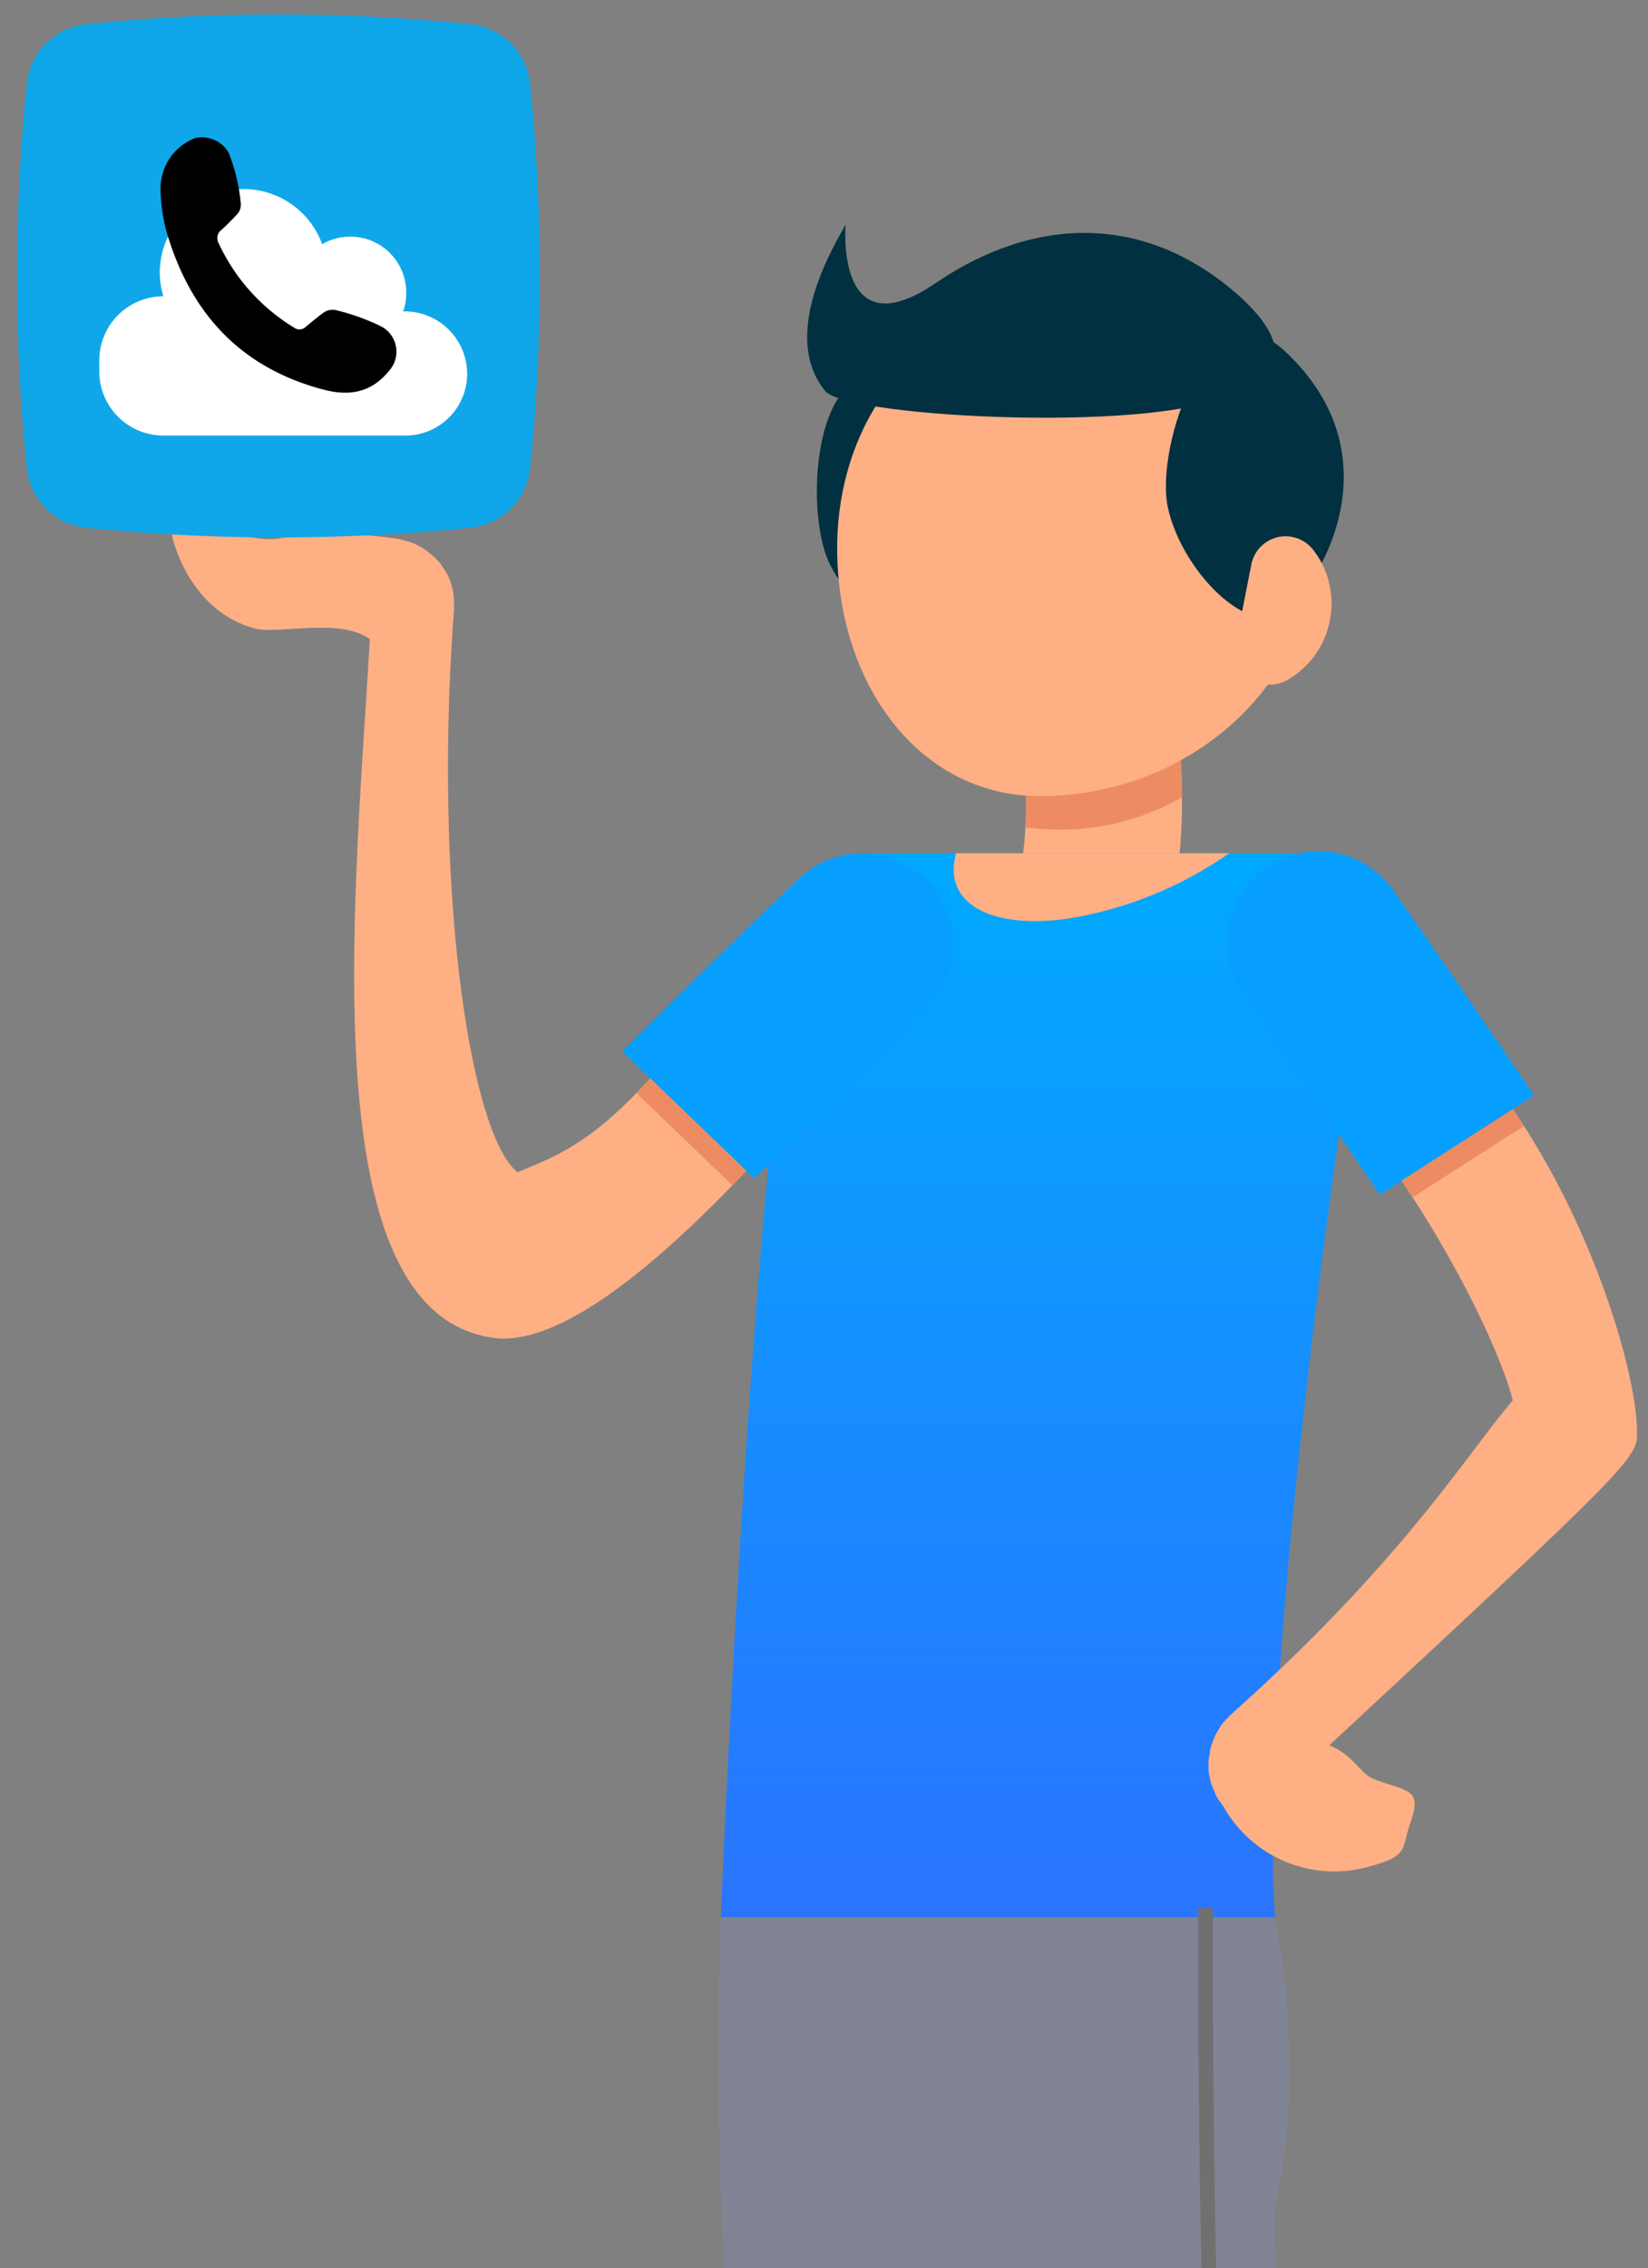 <svg xmlns="http://www.w3.org/2000/svg" xmlns:xlink="http://www.w3.org/1999/xlink" width="173" height="238" viewBox="43 38 173 238">
  <rect x="43" y="38" width="173" height="238" fill="#808080" stroke="none"/>
  <defs>
    <linearGradient id="linear-gradient" x1="0.5" x2="0.5" y2="1" gradientUnits="objectBoundingBox">
      <stop offset="0" stop-color="#00a9ff"/>
      <stop offset="1" stop-color="#2b74ff"/>
    </linearGradient>
    <linearGradient id="linear-gradient-2" y1="0.5" x2="1" y2="0.5" gradientUnits="objectBoundingBox">
      <stop offset="0" stop-color="#00a9ff"/>
      <stop offset="1" stop-color="#b371ff"/>
    </linearGradient>
  </defs>
  <g id="Group_4386" data-name="Group 4386" transform="translate(25.77 61.584)">
    <g id="Group_4383" data-name="Group 4383" transform="translate(140.469 367.643)">
      <path id="Path_9713" data-name="Path 9713" d="M307.234,250.56l-2.288-17.683-8.316-1.237,4.019,18.487Z" transform="translate(-283.665 -231.64)" fill="#d6ddea"/>
      <path id="Path_9714" data-name="Path 9714" d="M307.813,237.617a2.787,2.787,0,0,0-1.453.618c-2.844,2.349-6.121,5.441-11.222,6.8-4.637,1.237-2.813,3.462,1.762,3.462,6.709,0,9.367-.247,12.366-.186s1.051.186,8.409.186c3.37,0,2.257-6.585.464-10.542a2.358,2.358,0,0,0-2.659-1.422Z" transform="translate(-292.436 -221.479)" fill="#293549"/>
    </g>
    <g id="Group_4384" data-name="Group 4384" transform="translate(99.42 367.643)">
      <path id="Path_9715" data-name="Path 9715" d="M295.734,250.56l-2.288-17.683-8.316-1.237,4.019,18.487Z" transform="translate(-266.668 -231.64)" fill="#d6ddea"/>
      <path id="Path_9716" data-name="Path 9716" d="M300.031,237.615a2.787,2.787,0,0,0-1.453.618c-2.844,2.349-11.5,6.585-15.952,7.234-4.761.68-5.008,3.03,1.7,3.03s11.624-.587,14.592-.526c3,.062,2.195.526,9.553.526,5.627,0,3.864-7.2,1.855-10.542a2.512,2.512,0,0,0-2.659-1.422Z" transform="translate(-279.158 -221.478)" fill="#293549"/>
    </g>
    <path id="Path_9717" data-name="Path 9717" d="M289.4,118.673c-9.243-4.946-10.665,13.139-7.7,19.043,3.215,6.368,12.644,11.9,15.241,6.739C300.344,137.747,301.859,125.35,289.4,118.673Z" transform="translate(-177.33 -102.034)" fill="#013040"/>
    <path id="Path_9718" data-name="Path 9718" d="M309.213,143.361c.031,6.059-.742,13.572-4.112,18.92-4.2,6.708-5.039,8.038-5.1,8.161a8.143,8.143,0,0,1-7.018,3.957,8.359,8.359,0,0,1-4.2-1.144,8.187,8.187,0,0,1-2.813-11.191s.68-1.144,5.317-8.5c.835-1.36,1.329-3.988,1.484-7.049a52.426,52.426,0,0,0-.464-10.356,8.174,8.174,0,0,1,16.168-2.411A67.4,67.4,0,0,1,309.213,143.361Z" transform="translate(-167.898 -83.288)" fill="#ffaf84"/>
    <path id="Path_9719" data-name="Path 9719" d="M345.464,140.789c-4.05,23.186-11.933,81.46-10.233,104.893H277.05s3.493-86.314,9.027-107.367a5.726,5.726,0,0,1,5.565-4.266h48.165A5.749,5.749,0,0,1,345.464,140.789Z" transform="translate(-184.147 -68.103)" fill="url(#linear-gradient)"/>
    <path id="Path_9720" data-name="Path 9720" d="M332.871,208.03s7.079-12.984,2.535-37.87H277.225s-.835,18.951.495,37.87Z" transform="translate(-184.322 7.42)" fill="#808495"/>
    <g id="Group_4385" data-name="Group 4385" transform="translate(93.296 200.301)">
      <path id="Path_9721" data-name="Path 9721" d="M318.633,273.779c-3.215-21.331-4.946-90.765-4.977-91.384-.247-6.43-7.914-5.132-14.128-3.772-7.419,1.577-12.49,5.1-12.242,11.5.093,2.566,4.946,64.55,8.347,87.117,2.442,16.261,11.9,57.316,20.991,81.275l11.191-1.329C324.847,338.112,321.106,290.04,318.633,273.779Z" transform="translate(-256.053 -177.51)" fill="#808495"/>
      <path id="Path_9722" data-name="Path 9722" d="M304.545,187.818c-.247-6.43-9.8-10.016-16.2-9.738a11.639,11.639,0,0,0-11.16,12.088c.093,2.566,2.6,63.344,6,85.943,2.442,16.261,14,62.818,19.414,82.542l10.635-1.329c-2.5-27.669-6.987-67.7-8.9-85.263C302.041,250.606,304.576,188.437,304.545,187.818Z" transform="translate(-277.177 -176.348)" fill="#808495"/>
    </g>
    <path id="Path_9723" data-name="Path 9723" d="M304.208,143.361a25.722,25.722,0,0,1-12.83,3.4,27.68,27.68,0,0,1-3.617-.247,52.431,52.431,0,0,0-.464-10.356,8.174,8.174,0,0,1,16.168-2.411A67.352,67.352,0,0,1,304.208,143.361Z" transform="translate(-162.893 -83.288)" fill="#ed8c62"/>
    <path id="Path_9724" data-name="Path 9724" d="M281,141.289c0,14.344,8.687,26,21.269,26,15.643,0,28.72-11.624,28.72-26a26,26,0,0,0-26-26C290.645,115.29,281,126.945,281,141.289Z" transform="translate(-175.886 -107.339)" fill="#ffaf84"/>
    <path id="Path_9725" data-name="Path 9725" d="M338.591,193.225c.155-5.75-4.019-20.4-11.871-32.553-5.317-8.254-11.16-16.539-15.767-22.846a6.926,6.926,0,0,0-11.191,8.161c5.194,7.11,10.635,14.994,15.272,22.166,6.43,9.955,9.738,18.116,10.511,21.3-4.915,5.75-11.562,16.91-29.647,33.017a3.4,3.4,0,0,0-.309.34,6.463,6.463,0,0,0-.618.68,2.313,2.313,0,0,0-.216.371,6.807,6.807,0,0,0-.464.8l-.185.464a8.243,8.243,0,0,0-.278.8,3.338,3.338,0,0,0-.093.587c-.031.247-.093.464-.124.711v.68a4.558,4.558,0,0,0,.031.649,5.862,5.862,0,0,0,.155.711,3.263,3.263,0,0,0,.155.587,5.839,5.839,0,0,0,.278.649,3.449,3.449,0,0,0,.649,1.144l.371.556a13.321,13.321,0,0,0,14.932,6.245c4.606-1.175,3.617-1.886,4.637-4.73,1.268-3.617-.34-3.153-3.9-4.544-1.391-.556-2.133-2.535-4.637-3.524C336.056,198.017,338.529,195.606,338.591,193.225Z" transform="translate(-149.512 -66.098)" fill="#ffaf84"/>
    <path id="Path_9726" data-name="Path 9726" d="M333.939,161.828a6.934,6.934,0,0,0-9.738,1.144c-5.627,7.11-11.686,14.035-17.034,19.569-5.874,6.121-9.862,7.11-12.459,8.316-5.1-4.05-8.872-30.265-6.677-59.078v-.958c-.031-.278-.062-.587-.093-.866a3.838,3.838,0,0,0-.124-.495,7.961,7.961,0,0,0-.247-.8,3.119,3.119,0,0,0-.216-.464,4.9,4.9,0,0,0-.4-.68c-.093-.155-.216-.309-.309-.464a4.238,4.238,0,0,0-.495-.556,2.67,2.67,0,0,0-.433-.4l-.556-.464c-.155-.124-.34-.216-.526-.34a6.546,6.546,0,0,0-.649-.34,4.123,4.123,0,0,0-.556-.216,5.639,5.639,0,0,0-.773-.216l-.278-.093a42.384,42.384,0,0,0-12.891-.062c-4.019.526-12.057-3.586-10.975.062,1.546,5.317,4.915,8.378,8.594,9.367,2.442.649,8.9-1.175,12.088,1.113-1.638,27.947-6.09,70.547,12.861,73.3a7.231,7.231,0,0,0,1.175.093c5.626,0,13.664-5.41,24.052-16.107q7.976-8.254,17.807-20.682A6.887,6.887,0,0,0,333.939,161.828Z" transform="translate(-223.136 -91.43)" fill="#ffaf84"/>
    <path id="Path_9727" data-name="Path 9727" d="M304.554,118.118c-7.7-7.079-13.6,10.078-12.18,16.508,1.515,6.956,9.274,14.654,13.108,10.325C310.4,139.325,314.941,127.7,304.554,118.118Z" transform="translate(-152.542 -104.942)" fill="#013040"/>
    <path id="Path_9728" data-name="Path 9728" d="M325.394,129.33c-6.337,4.514-40.606,2.883-42.967,0s-3.347-8.1,2.148-17.442c0,0-1.139,13.324,9.44,6.127s21.98-7.172,31.471.989C334.947,127.228,325.394,129.33,325.394,129.33Z" transform="translate(-178.576 -111.888)" fill="#013040"/>
    <path id="Path_9729" data-name="Path 9729" d="M304.45,132.137a9.236,9.236,0,0,1-4.575,6.307,3.652,3.652,0,0,1-5.286-3.957l1.608-8.192a3.668,3.668,0,0,1,6.4-1.7A9.17,9.17,0,0,1,304.45,132.137Z" transform="translate(-147.615 -90.613)" fill="#ffaf84"/>
    <path id="Path_9731" data-name="Path 9731" d="M285.215,134.05c-1.453,5.07,3.339,8.038,11.717,6.863a40.93,40.93,0,0,0,16.941-6.863Z" transform="translate(-167.611 -68.103)" fill="#ffaf84"/>
    <path id="Path_9732" data-name="Path 9732" d="M323.459,160.672l-11.686,7.481c-4.637-7.172-10.078-15.055-15.272-22.166a6.926,6.926,0,0,1,11.191-8.161C312.3,144.133,318.142,152.418,323.459,160.672Z" transform="translate(-146.252 -66.098)" fill="#ed8c62"/>
    <path id="Path_9733" data-name="Path 9733" d="M296.036,149.192c4.7,6.678,9.491,13.757,14.128,20.682l16.2-10.418c-5.627-8.347-10.851-15.952-14.623-21.3a9.6,9.6,0,1,0-15.7,11.036Z" transform="translate(-148.104 -68.096)" fill="#079fff"/>
    <path id="Path_9734" data-name="Path 9734" d="M302.065,146.208q-9.831,12.428-17.807,20.682l-10.078-9.676c5.348-5.534,11.408-12.459,17.034-19.569a6.912,6.912,0,1,1,10.851,8.563Z" transform="translate(-190.149 -66.102)" fill="#ed8c62"/>
    <path id="Path_9735" data-name="Path 9735" d="M305.449,150.593c-5.9,5.626-11.995,11.655-17.869,17.559L273.7,154.8c7.141-7.11,13.757-13.541,18.487-18.054a9.588,9.588,0,1,1,13.262,13.85Z" transform="translate(-191.153 -68.075)" fill="#079fff"/>
    <path id="Path_9736" data-name="Path 9736" d="M220.658,250.386H402.626a5.007,5.007,0,0,0,5.008-5.008h0a5.007,5.007,0,0,0-5.008-5.008H220.658a5.007,5.007,0,0,0-5.008,5.008h0A4.987,4.987,0,0,0,220.658,250.386Z" transform="translate(-215.65 154.262)" fill="#e2e2e2"/>
    <path id="Path_9737" data-name="Path 9737" d="M311.879,374.69c-.093-.526-9.367-53.73-14.221-95-4.854-41.3-4.39-109.16-4.39-109.84h1.546c0,.68-.464,68.445,4.359,109.654,4.854,41.24,14.1,94.382,14.19,94.939Z" transform="translate(-150.252 6.772)" fill="#707070"/>
    <g id="Group_5109" data-name="Group 5109" transform="translate(19.019 -22.07)">
      <path id="Path_11164" data-name="Path 11164" d="M443.81,289.4a198.746,198.746,0,0,1,0-40.33,6.988,6.988,0,0,1,6.249-6.249,198.685,198.685,0,0,1,40.33,0,6.988,6.988,0,0,1,6.25,6.249,198.764,198.764,0,0,1,0,40.33,6.988,6.988,0,0,1-6.25,6.25,198.689,198.689,0,0,1-40.33,0A6.988,6.988,0,0,1,443.81,289.4Z" transform="translate(-442.573 -236.314)" opacity="0" fill="url(#linear-gradient-2)"/>
      <path id="Path_11165" data-name="Path 11165" d="M443.356,277.591a198.746,198.746,0,0,1,0-40.33,6.988,6.988,0,0,1,6.249-6.249,198.681,198.681,0,0,1,40.33,0,6.987,6.987,0,0,1,6.249,6.249,198.667,198.667,0,0,1,0,40.33,6.987,6.987,0,0,1-6.249,6.249,198.751,198.751,0,0,1-40.33,0A6.988,6.988,0,0,1,443.356,277.591Z" transform="translate(-442.33 -229.985)" fill="#0fa7e9"/>
      <g id="cloud" transform="translate(8.634 18.321)">
        <g id="Group_5006" data-name="Group 5006" transform="translate(0 0)">
          <path id="Path_11166" data-name="Path 11166" d="M493.007,282.281h-.187a5.418,5.418,0,0,0,.327-1.96,5.86,5.86,0,0,0-5.835-5.884h-.049a5.787,5.787,0,0,0-2.942.794,8.786,8.786,0,0,0-17.045,2.969v.02a8.582,8.582,0,0,0,.374,2.475,6.726,6.726,0,0,0-6.725,6.723v1.165a6.726,6.726,0,0,0,6.725,6.725h25.4a6.477,6.477,0,0,0,6.491-6.464v-.027h0A6.557,6.557,0,0,0,493.007,282.281Z" transform="translate(-460.925 -269.441)" fill="#fff"/>
        </g>
      </g>
      <g id="Group_5008" data-name="Group 5008" transform="translate(15.063 12.868)">
        <g id="Group_5007" data-name="Group 5007" transform="translate(0 0)">
          <path id="Path_11167" data-name="Path 11167" d="M474.771,262.97a5.648,5.648,0,0,1,3.665-5.173,3.231,3.231,0,0,1,3.483,1.54,19.443,19.443,0,0,1,1.28,5.349,1.5,1.5,0,0,1-.481,1.211c-.491.527-1,1.041-1.535,1.524a1.085,1.085,0,0,0-.323,1.393,20.394,20.394,0,0,0,7.94,8.885.944.944,0,0,0,1.229-.1c.573-.478,1.149-.953,1.747-1.4a1.658,1.658,0,0,1,1.476-.323,23.191,23.191,0,0,1,4.622,1.66,3,3,0,0,1,.868,4.713c-1.877,2.293-4.177,2.659-6.9,1.94-8.481-2.241-13.711-7.765-16.276-16A17.59,17.59,0,0,1,474.771,262.97Z" transform="translate(-474.77 -257.698)"/>
        </g>
      </g>
    </g>
  </g>
</svg>

